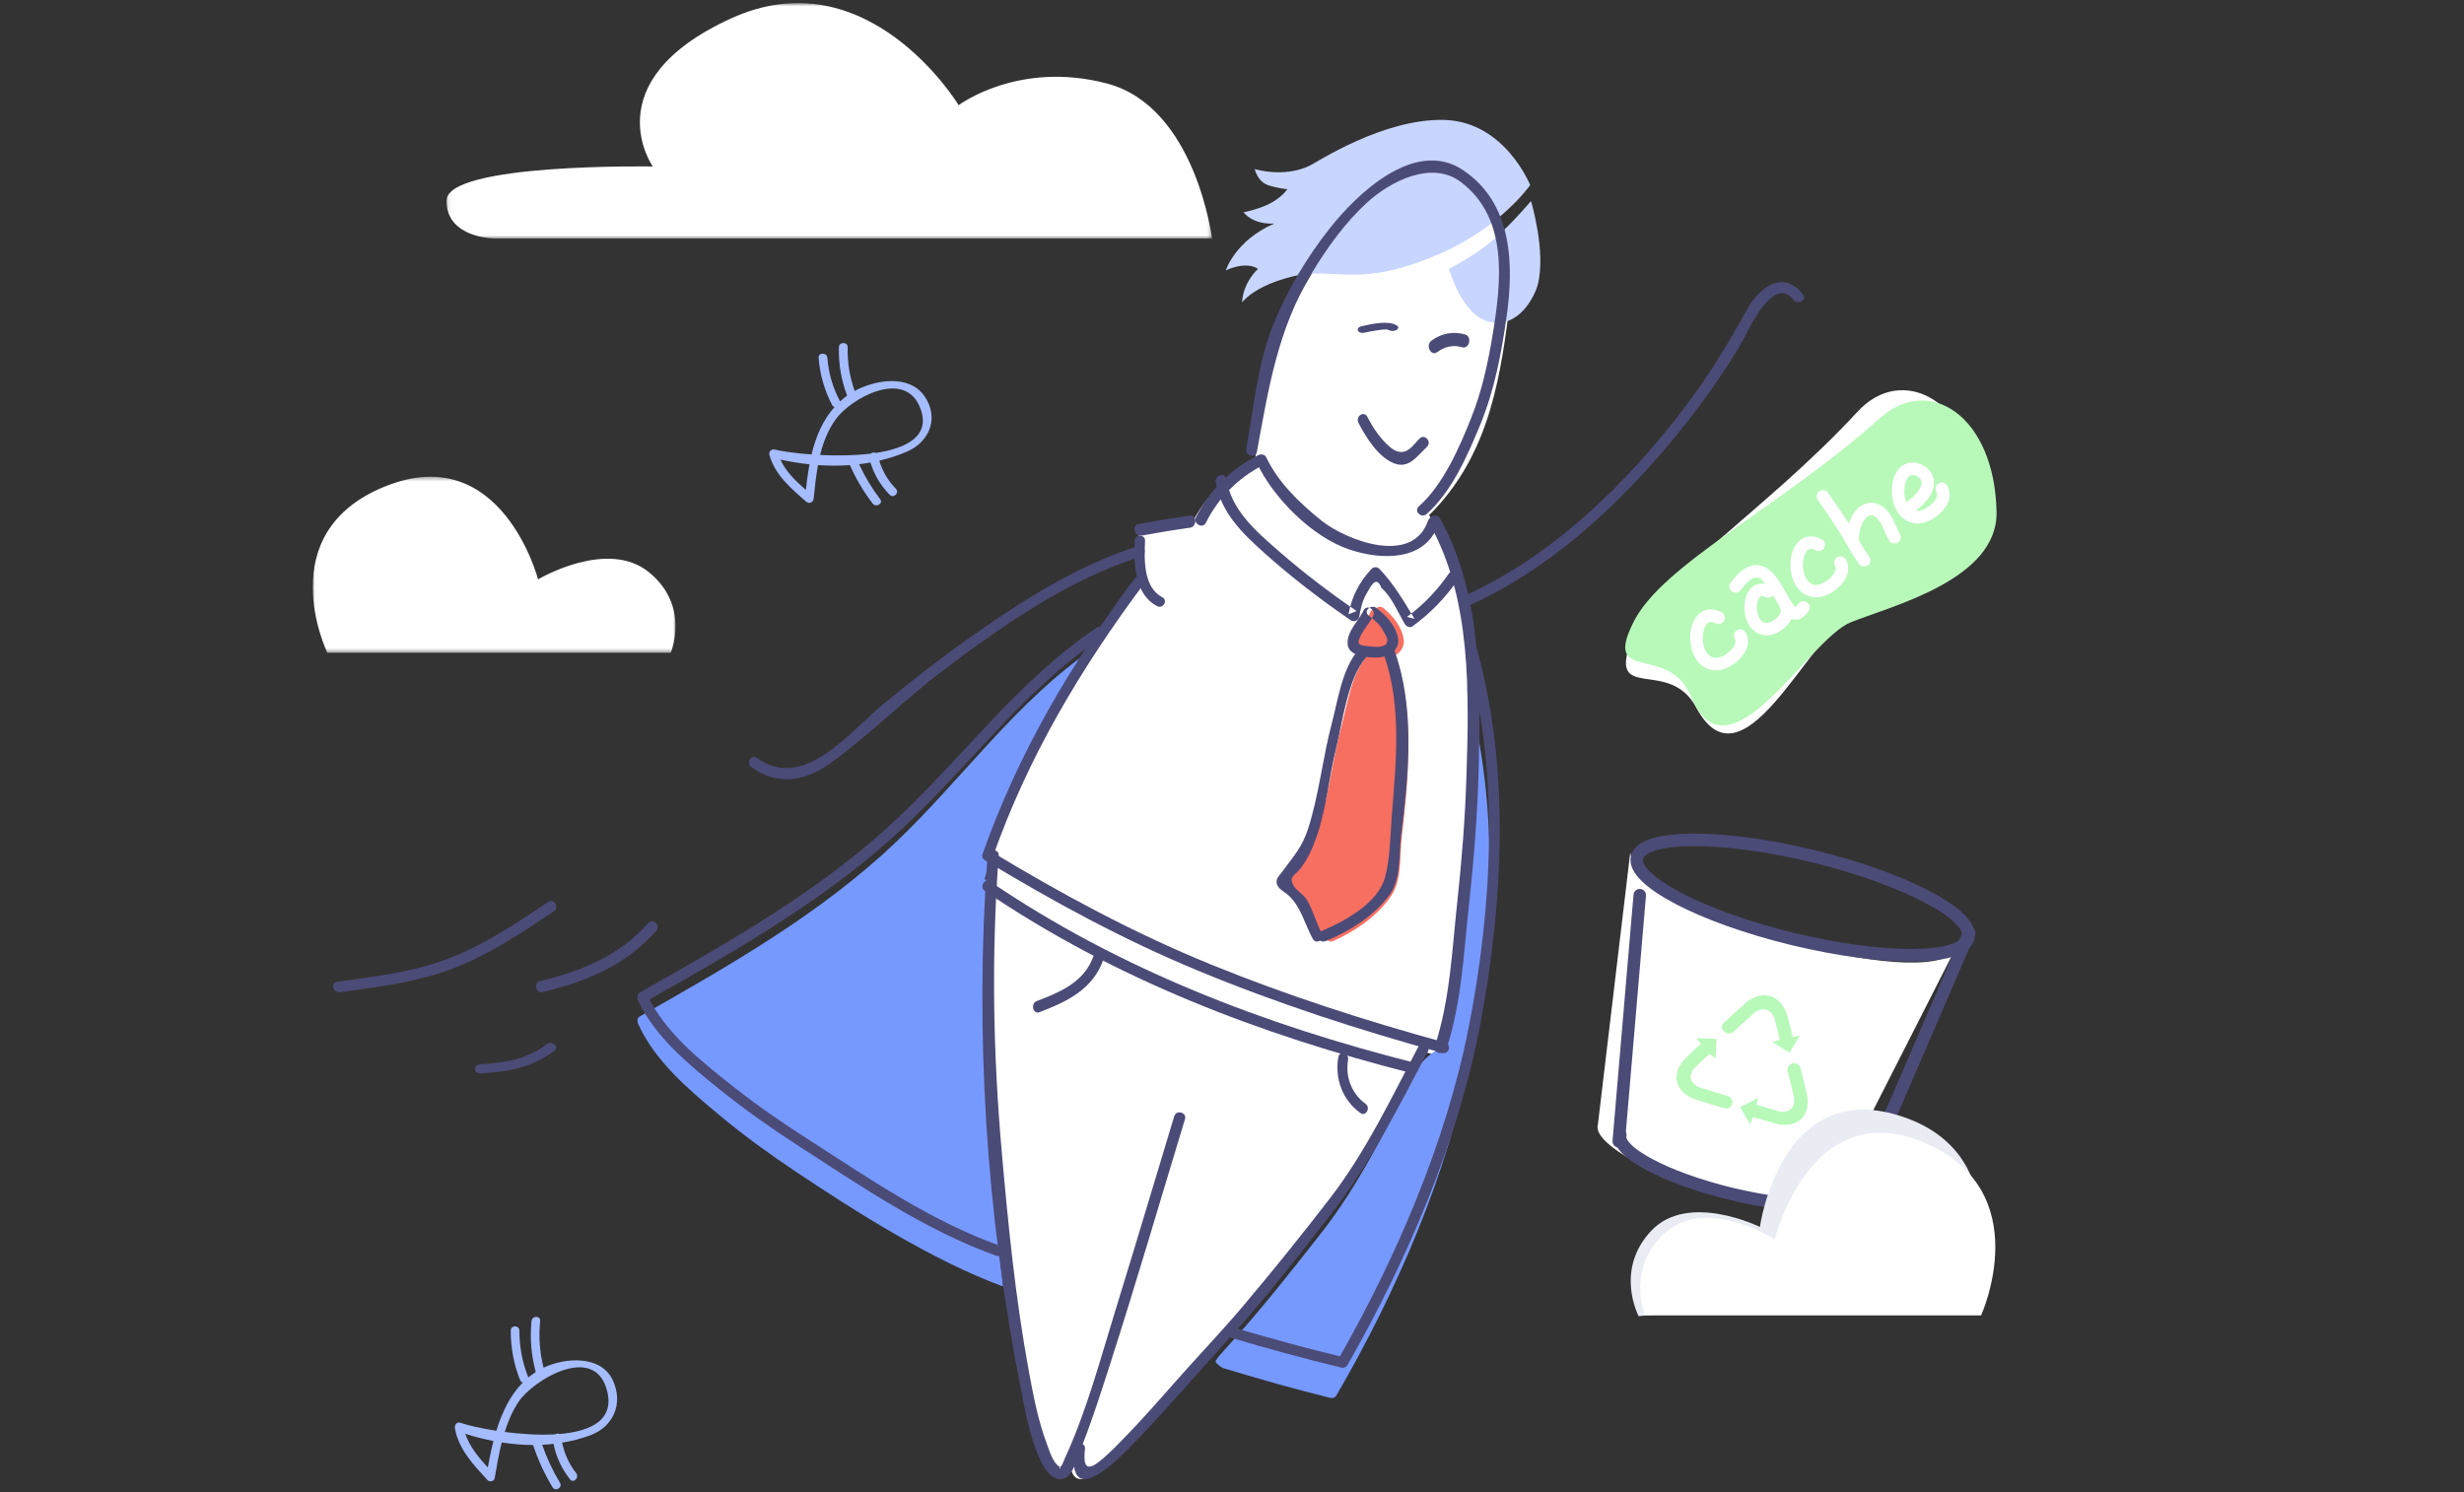 <svg width="591" height="358" viewBox="0 0 591 358" fill="none" xmlns="http://www.w3.org/2000/svg">
<rect x="0" y="0" width="591" height="358" fill="#333333" stroke="none"/>
<path fill-rule="evenodd" clip-rule="evenodd" d="M334.174 196.495C333.86 200.926 333.816 206.299 332.756 210.584C331.258 216.638 324.527 220.739 319.27 223.186C317.934 220.707 317.232 217.803 315.73 215.435C314.976 214.246 313.296 213.364 312.681 212.28C311.424 210.065 312.897 209.976 314.267 208.271C316.051 206.053 317.266 203.265 318.211 200.566C320.478 194.09 321.018 187.085 322.693 180.439C324.315 174 325.465 163.804 329.975 158.738C330.216 158.468 330.299 158.168 330.297 157.878C330.935 157.928 331.544 157.935 332.048 157.92C332.158 157.916 332.267 157.906 332.376 157.897C332.386 157.987 332.377 158.072 332.409 158.171C336.478 170.406 335.074 183.808 334.174 196.495ZM328.53 152.077C329.214 150.771 330.11 149.616 330.786 148.312C331.772 149.17 332.638 150.042 333.265 151.3C333.595 151.964 334.339 153.151 334.252 153.905C334.062 155.582 331.671 155.394 330.583 155.242C329.997 155.16 328.378 155.105 327.957 154.638C327.478 154.106 328.238 152.634 328.53 152.077ZM334.651 157.201C336.033 156.419 336.98 155.03 336.658 153.174C336.13 150.117 334.051 147.74 331.818 145.868C331.288 145.425 330.662 145.505 330.216 145.822C329.737 145.668 329.214 145.792 328.942 146.416C327.765 149.111 325.229 151.383 325.327 154.552C325.374 156.082 326.458 156.938 327.816 157.405C324.123 161.952 323.206 168.814 321.728 174.328C319.566 182.398 318.702 190.969 316.125 198.885C314.643 203.433 312.576 205.398 309.971 208.984C309.364 209.82 308.459 210.483 308.642 211.655C308.849 212.984 310.589 213.744 311.425 214.5C314.484 217.273 315.253 221.168 317.228 224.695C317.469 225.128 317.834 225.289 318.204 225.297C318.553 225.749 319.146 226.033 319.793 225.742C325.074 223.372 330.357 219.811 333.714 214.857C336.274 211.079 335.708 205.338 336.221 200.903C337.846 186.879 339.324 171.053 334.813 157.488C334.775 157.373 334.708 157.293 334.651 157.201Z" fill="white"/>
<path fill-rule="evenodd" clip-rule="evenodd" d="M264.75 231.507C262.601 236.851 256.475 238.898 251.076 240.612C249.562 241.093 250.212 243.31 251.742 242.824C258.105 240.805 264.671 238.328 267.166 232.116C267.724 230.729 265.303 230.13 264.75 231.507Z" fill="white"/>
<path fill-rule="evenodd" clip-rule="evenodd" d="M327.535 264.785C324.275 262.469 322.62 258.345 323.342 254.24C323.626 252.621 321.294 251.928 321.008 253.556C320.078 258.847 322.101 264.015 326.313 267.008C327.611 267.93 328.825 265.702 327.535 264.785Z" fill="white"/>
<path fill-rule="evenodd" clip-rule="evenodd" d="M350.208 145.627C348.936 138.66 346.952 131.937 343.843 125.822C343.732 125.602 342.936 123.691 342.772 123.585C348.304 118.16 352.448 111.553 355.251 104.516C358.584 96.151 360.185 87.329 361.398 78.442C363.098 65.982 362.802 51.125 351.193 43.184C339.994 35.524 326.538 49.168 320.425 57.167C315.059 64.19 310.574 71.97 307.335 80.21C303.631 89.64 302.75 100.376 300.99 110.3C300.849 111.094 301.379 111.662 301.984 111.844C301.745 111.846 301.504 111.906 301.29 112.041C300.965 111.488 300.279 111.13 299.55 111.516C293.55 114.702 288.784 119.62 285.796 125.716C281.867 126.22 277.949 126.788 274.043 127.438C273.241 127.571 273.007 128.24 273.164 128.852C272.97 129.054 272.825 129.317 272.81 129.671C272.759 130.965 272.727 132.363 272.768 133.784L272.953 136.431C273.066 137.398 273.24 138.349 273.482 139.27C273.301 139.356 273.134 139.484 272.991 139.669C257.555 159.748 244.79 180.513 236.114 204.32C236.082 204.412 236.091 204.489 236.078 204.574C235.519 205.103 235.372 206.121 236.224 206.648C236.542 206.844 236.859 207.033 237.176 207.227C234.282 248.507 236.909 291.277 244.849 331.963C245.413 334.85 248.498 355.709 254.923 353.408C255.644 353.148 256.246 352.402 256.755 351.474C257.638 360.072 267.682 349.921 271.826 345.609C279.398 337.728 286.556 329.421 293.951 321.377C302.627 311.938 310.586 301.744 318.503 291.671C327.997 279.594 334.887 265.973 342.057 252.444C342.59 252.596 343.123 252.754 343.656 252.903C344.129 253.037 344.509 252.895 344.784 252.642C344.979 252.495 345.149 252.301 345.235 252.007C348.504 240.9 348.924 229.287 350.053 217.83C351.125 206.95 351.896 196.062 352.143 185.129C352.406 173.455 352.571 160.538 350.657 148.251C350.663 148.249 350.68 148.246 350.674 148.247C350.657 148.251 350.208 145.627 350.208 145.627Z" fill="white"/>
<mask id="mask0_2223_283252" style="mask-type:alpha" maskUnits="userSpaceOnUse" x="107" y="0" width="184" height="58">
<path fill-rule="evenodd" clip-rule="evenodd" d="M107.084 0.74H290.715V57.242H107.084V0.74Z" fill="white"/>
</mask>
<g mask="url(#mask0_2223_283252)">
<path fill-rule="evenodd" clip-rule="evenodd" d="M290.715 57.242H118.805C118.805 57.242 107.084 57.242 107.084 48.157C107.084 39.073 156.573 39.939 156.573 39.939C156.573 39.939 142.247 19.606 175.24 4.465C208.233 -10.676 229.938 25.23 229.938 25.23C229.938 25.23 244.264 14.415 265.537 20.039C286.808 25.663 290.715 57.242 290.715 57.242Z" fill="white"/>
</g>
<mask id="mask1_2223_283252" style="mask-type:alpha" maskUnits="userSpaceOnUse" x="75" y="114" width="88" height="43">
<path fill-rule="evenodd" clip-rule="evenodd" d="M75.018 114.37H162.02V156.584H75.018V114.37Z" fill="white"/>
</mask>
<g mask="url(#mask1_2223_283252)">
<path fill-rule="evenodd" clip-rule="evenodd" d="M160.874 156.584H78.504C78.504 156.584 64.558 127.814 92.451 116.649C120.343 105.484 129.059 138.978 129.059 138.978C129.059 138.978 145.621 129.102 155.644 137.261C165.668 145.419 160.874 156.584 160.874 156.584Z" fill="white"/>
</g>
<path fill-rule="evenodd" clip-rule="evenodd" d="M367.214 48.227C367.214 48.227 363.157 53.083 358.621 57.153C354.202 61.117 347.556 64.464 347.556 64.464C347.556 64.464 350.545 75.863 357.499 77.26C364.455 78.658 368.158 70.897 368.824 68.335C370.894 60.379 367.214 48.227 367.214 48.227Z" fill="#C8D5FF"/>
<path fill-rule="evenodd" clip-rule="evenodd" d="M367.015 44.401C367.015 44.401 360.037 54.49 345.315 60.889C325.607 69.455 320.192 63.888 310.329 66.243C300.62 68.562 297.927 72.561 297.927 72.561C297.927 72.561 297.817 68.385 301.725 64.496C301.725 64.496 299.368 62.495 294.015 64.851C294.015 64.851 296.267 57.677 305.678 53.609C305.678 53.609 300.953 54.144 298.26 50.931C298.26 50.931 302.577 50.076 305.235 48.47C307.892 46.864 308.778 45.364 308.778 45.364C308.778 45.364 307.132 45.322 304.342 44.481C301.581 43.651 300.953 40.546 300.953 40.546C300.953 40.546 307.879 42.738 314.092 39.765C315.917 38.891 331.696 28.447 346.311 28.768C360.926 29.089 367.015 44.401 367.015 44.401Z" fill="#C8D5FF"/>
<path fill-rule="evenodd" clip-rule="evenodd" d="M239.846 301.079C237.188 271.238 235.326 242.126 237.456 212.186C237.519 211.28 236.795 210.885 236.095 210.961C236.148 210.878 236.221 210.814 236.249 210.708C242.824 183.799 264.997 151.534 262.142 155.651C244.001 167.957 230.667 187.014 214.903 202.009C196.823 219.205 175.018 231.582 153.51 243.797C152.886 244.152 152.791 244.768 152.983 245.294C153.005 245.389 153.005 245.481 153.048 245.577C157.036 254.516 165.286 261.465 172.615 267.562C178.416 272.386 184.488 276.793 190.749 280.982C205.437 290.811 223.858 302.456 240.515 308.586C240.667 308.642 240.515 308.586 239.846 301.079Z" fill="#7699FF"/>
<path fill-rule="evenodd" clip-rule="evenodd" d="M338.758 258.979C332.052 271.46 325.791 284.44 316.996 295.66C309.99 304.598 302.947 313.551 295.339 321.996C290.795 327.039 291.263 326.472 292.188 327.363C292.741 327.894 293.36 328.182 293.36 328.182C301.875 330.76 310.424 333.203 319.068 335.335C319.127 335.349 319.178 335.335 319.236 335.342C319.253 335.345 319.271 335.342 319.289 335.344C319.418 335.356 319.548 335.371 319.662 335.348C320 335.304 320.325 335.124 320.546 334.74C334.921 309.971 347.315 281.601 352.663 253.458C358.1 224.866 359.77 193.556 351.912 165.289C351.746 164.686 352.4 165.317 351.912 165.289C352.489 177.211 352.278 175.908 351.711 195.513C351.421 205.501 351.248 216.5 350.265 226.444C349.691 232.255 346.333 251.027 346.333 251.027C346.333 251.027 340.437 253.347 338.758 258.979Z" fill="#7699FF"/>
<path fill-rule="evenodd" clip-rule="evenodd" d="M334.803 157.489C334.766 157.373 334.699 157.293 334.641 157.202C336.023 156.42 336.97 155.031 336.649 153.174C336.12 150.117 334.042 147.741 331.809 145.869C331.28 145.425 330.652 145.506 330.206 145.823C329.728 145.669 329.204 145.793 328.932 146.417C327.756 149.11 325.221 151.384 325.318 154.553C325.365 156.083 326.448 156.939 327.808 157.406C324.114 161.954 323.198 168.815 321.719 174.328C319.557 182.399 318.692 190.969 316.115 198.886C314.633 203.434 312.566 205.399 309.961 208.985C309.354 209.82 308.45 210.483 308.632 211.655C308.84 212.983 310.581 213.744 311.415 214.5C314.475 217.274 315.244 221.168 317.218 224.695C317.46 225.127 317.824 225.289 318.194 225.297C318.543 225.748 319.137 226.033 319.782 225.743C325.065 223.372 330.347 219.811 333.704 214.857C336.266 211.079 335.698 205.338 336.211 200.903C337.836 186.879 339.314 171.055 334.803 157.489Z" fill="#F76F60"/>
<path fill-rule="evenodd" clip-rule="evenodd" d="M301.468 108.4C304.271 93.16 306.418 79.159 314.612 65.555C318.249 59.519 322.604 53.427 327.875 48.61C333.435 43.528 343.349 38.378 350.362 43.639C361.862 52.267 360.059 67.666 358.092 79.839C356.967 86.803 355.494 93.668 352.868 100.264C350.062 107.324 346.144 116.317 340.299 121.5C339.037 122.617 340.917 124.425 342.175 123.311C348.249 117.926 352.014 109.215 355.014 101.948C358.46 93.6 360.115 84.797 361.369 75.928C363.127 63.495 362.82 48.67 350.817 40.746C339.239 33.103 325.326 46.718 319.007 54.698C313.454 61.707 308.819 69.471 305.471 77.692C301.639 87.103 300.73 97.817 298.91 107.718C298.614 109.331 301.169 110.022 301.468 108.4Z" fill="#4B4B78"/>
<path fill-rule="evenodd" clip-rule="evenodd" d="M278.796 143.278C274.183 140.87 274.463 134.212 274.644 129.717C274.708 128.129 272.242 128.131 272.178 129.717C271.958 135.161 272.02 142.522 277.551 145.408C278.957 146.143 280.206 144.013 278.796 143.278Z" fill="#4B4B78"/>
<path fill-rule="evenodd" clip-rule="evenodd" d="M273.735 128.504C277.641 127.775 281.558 127.128 285.488 126.57C287.113 126.34 287.135 123.44 285.488 123.673C281.331 124.263 277.183 124.939 273.048 125.711C271.414 126.015 272.108 128.808 273.735 128.504Z" fill="#4B4B78"/>
<path fill-rule="evenodd" clip-rule="evenodd" d="M289.225 125.415C292.226 119.401 296.945 114.642 303.057 111.513C304.617 110.713 303.233 108.428 301.672 109.227C295.188 112.549 290.043 117.694 286.857 124.08C286.096 125.607 288.459 126.951 289.225 125.415Z" fill="#4B4B78"/>
<path fill-rule="evenodd" clip-rule="evenodd" d="M301.462 111.073C305.466 119.53 314.765 128.856 323.734 131.846C331.421 134.407 341.933 134.672 345.042 125.662C345.598 124.051 343.054 123.359 342.502 124.959C338.777 135.753 322.877 129.632 316.935 124.865C311.772 120.723 306.597 115.784 303.737 109.74C303.01 108.204 300.738 109.543 301.462 111.073Z" fill="#4B4B78"/>
<path fill-rule="evenodd" clip-rule="evenodd" d="M291.599 115.571C292.776 122.829 297.82 127.768 303.111 132.515C309.71 138.436 316.74 143.829 324.056 148.838C324.717 149.291 325.84 148.855 325.988 148.056C326.313 146.294 326.687 144.34 327.569 142.76C327.895 142.193 328.221 141.624 328.547 141.057C329.689 139.084 330.627 139.091 331.361 141.078C333.727 143.001 335.447 147.193 337.002 149.766C337.34 150.328 338.217 150.658 338.801 150.236C343.051 147.164 346.802 143.281 349.75 138.953C350.704 137.554 348.426 136.242 347.479 137.63C344.822 141.53 341.31 145.2 337.473 147.974C338.072 148.131 338.672 148.288 339.272 148.444C336.732 144.238 334.267 140.007 330.842 136.446C330.365 135.95 329.457 135.934 328.983 136.446C326.005 139.652 324.242 143.063 323.452 147.359C324.095 147.099 324.738 146.838 325.384 146.576C318.909 142.143 312.669 137.401 306.757 132.241C301.258 127.44 295.361 122.437 294.136 114.874C293.866 113.215 291.331 113.919 291.599 115.571Z" fill="#4B4B78"/>
<path fill-rule="evenodd" clip-rule="evenodd" d="M238.148 205.501C246.634 181.427 259.216 160.422 274.303 140.133C275.297 138.796 273.097 137.49 272.116 138.809C256.874 159.305 244.271 180.501 235.704 204.804C235.146 206.391 237.594 207.076 238.148 205.501Z" fill="#4B4B78"/>
<path fill-rule="evenodd" clip-rule="evenodd" d="M327.082 146.404C325.827 149.053 323.119 151.289 323.224 154.407C323.326 157.455 327.958 157.787 330.398 157.719C333.091 157.645 335.856 155.907 335.32 153.049C334.756 150.044 332.537 147.707 330.153 145.864C328.835 144.847 326.943 146.625 328.272 147.651C329.654 148.72 330.869 149.671 331.7 151.208C332.052 151.86 332.846 153.029 332.755 153.77C332.549 155.42 329.999 155.234 328.835 155.085C328.211 155.004 326.483 154.95 326.035 154.491C325.524 153.968 326.334 152.52 326.645 151.972C327.487 150.491 328.647 149.223 329.379 147.679C330.076 146.208 327.784 144.921 327.082 146.404Z" fill="#4B4B78"/>
<path fill-rule="evenodd" clip-rule="evenodd" d="M325.971 155.709C321.898 160.358 320.97 167.706 319.426 173.562C317.243 181.839 316.372 190.629 313.769 198.748C312.274 203.414 310.187 205.429 307.557 209.107C306.945 209.963 306.032 210.643 306.217 211.847C306.427 213.209 308.183 213.988 309.025 214.764C312.113 217.608 312.89 221.603 314.883 225.222C315.691 226.69 317.866 225.364 317.055 223.891C315.63 221.304 314.93 218.221 313.371 215.722C312.61 214.503 310.916 213.599 310.294 212.487C309.024 210.215 310.512 210.123 311.895 208.375C313.695 206.101 314.923 203.242 315.876 200.474C318.164 193.832 318.709 186.645 320.398 179.829C322.037 173.226 323.198 162.768 327.749 157.572C328.842 156.324 327.069 154.455 325.971 155.709Z" fill="#4B4B78"/>
<path fill-rule="evenodd" clip-rule="evenodd" d="M318.013 225.739C323.814 223.323 329.618 219.694 333.306 214.647C336.12 210.797 335.495 204.949 336.06 200.428C337.844 186.14 339.469 170.016 334.513 156.194C333.945 154.61 331.301 155.289 331.874 156.891C336.344 169.358 334.801 183.011 333.811 195.938C333.466 200.453 333.418 205.928 332.253 210.293C330.531 216.752 322.501 221.033 316.63 223.478C315.019 224.148 316.411 226.405 318.013 225.739Z" fill="#4B4B78"/>
<path fill-rule="evenodd" clip-rule="evenodd" d="M236.241 206.373C252.829 216.39 269.3 225.368 287.276 232.818C306.346 240.722 326.003 247.102 345.935 252.573C347.561 253.019 348.254 250.546 346.63 250.1C327.53 244.857 308.66 238.798 290.341 231.321C271.724 223.723 254.696 214.504 237.564 204.159C236.124 203.289 234.807 205.506 236.241 206.373Z" fill="#4B4B78"/>
<path fill-rule="evenodd" clip-rule="evenodd" d="M342.856 125.623C353.034 143.61 352.352 166.697 351.726 186.335C351.408 196.34 350.627 206.304 349.544 216.266C348.279 227.909 347.824 239.745 344.131 251.027C343.606 252.631 346.387 253.316 346.912 251.716C350.584 240.502 351.055 228.778 352.324 217.209C353.53 206.224 354.395 195.231 354.672 184.194C355.158 164.823 355.384 142.056 345.348 124.315C344.506 122.827 342.017 124.138 342.856 125.623Z" fill="#4B4B78"/>
<path fill-rule="evenodd" clip-rule="evenodd" d="M236.867 205.214C233.762 247.431 236.487 291.209 244.81 332.839C245.397 335.775 248.611 356.987 255.303 354.647C257.426 353.904 258.569 349.249 259.258 347.516C261.908 340.847 264.086 333.988 266.28 327.166C272.547 307.68 278.276 288.032 284.227 268.453C284.718 266.838 282.137 266.149 281.649 267.759C277.032 282.945 272.539 298.166 267.84 313.33C264.044 325.582 260.696 338.415 255.286 350.115C255.112 350.493 254.793 351.534 254.41 351.805C253.412 352.511 255.034 352.379 253.991 351.74C252.521 350.836 251.667 347.89 251.126 346.458C248.959 340.72 247.807 334.572 246.708 328.572C243.541 311.287 241.803 293.735 240.269 276.249C238.177 252.398 237.782 229.127 239.541 205.214C239.664 203.538 236.99 203.546 236.867 205.214Z" fill="#4B4B78"/>
<path fill-rule="evenodd" clip-rule="evenodd" d="M340.323 250.835C333.79 263.239 327.69 276.138 319.122 287.288C312.296 296.169 305.248 304.904 298.022 313.459C292.736 319.717 287.052 325.613 281.643 331.764C277.772 336.169 273.885 340.569 269.804 344.777C268.076 346.559 266.329 348.363 264.439 349.974C261.051 352.867 259.669 352.597 260.238 347.535C260.425 345.894 257.87 345.907 257.685 347.535C255.988 362.604 267.97 350.415 272.584 345.579C280.119 337.687 287.241 329.367 294.597 321.31C303.228 311.856 311.147 301.645 319.025 291.555C328.5 279.419 335.368 265.727 342.528 252.133C343.296 250.672 341.094 249.371 340.323 250.835Z" fill="#4B4B78"/>
<path fill-rule="evenodd" clip-rule="evenodd" d="M249.307 242.811C255.668 240.387 262.233 237.415 264.731 229.96C265.288 228.296 262.866 227.577 262.313 229.229C260.166 235.643 254.04 238.099 248.64 240.156C247.126 240.733 247.777 243.393 249.307 242.811Z" fill="#4B4B78"/>
<path fill-rule="evenodd" clip-rule="evenodd" d="M321.008 253.556C320.078 258.847 322.101 264.015 326.313 267.008C327.611 267.93 328.825 265.702 327.535 264.786C324.276 262.469 322.62 258.345 323.342 254.241C323.626 252.622 321.295 251.927 321.008 253.556Z" fill="#4B4B78"/>
<path fill-rule="evenodd" clip-rule="evenodd" d="M262.926 150.65C244.572 162.987 231.363 181.086 215.433 196.147C197.204 213.382 175.218 225.786 153.53 238.029C152.073 238.852 153.382 241.106 154.843 240.282C175.413 228.67 196.201 216.912 213.913 201.078C231.225 185.603 244.81 165.961 264.238 152.903C265.62 151.974 264.32 149.712 262.926 150.65Z" fill="#4B4B78"/>
<path fill-rule="evenodd" clip-rule="evenodd" d="M294.936 320.821C303.759 323.419 312.616 325.877 321.572 328.017C323.22 328.411 323.924 325.977 322.275 325.584C313.318 323.444 304.461 320.985 295.638 318.389C294.012 317.909 293.315 320.344 294.936 320.821Z" fill="#4B4B78"/>
<path fill-rule="evenodd" clip-rule="evenodd" d="M153.023 239.981C157.074 248.759 165.455 255.585 172.901 261.57C178.792 266.307 184.961 270.635 191.321 274.749C206.24 284.4 221.987 295.19 238.907 301.21C240.493 301.775 241.176 299.306 239.603 298.746C223.34 292.958 208.156 282.52 193.787 273.279C187.705 269.368 181.773 265.314 176.105 260.841C168.383 254.747 159.452 247.723 155.284 238.691C154.593 237.193 152.336 238.492 153.023 239.981Z" fill="#4B4B78"/>
<path fill-rule="evenodd" clip-rule="evenodd" d="M351.875 156.913C359.715 185.592 357.945 217.784 352.211 246.745C346.764 274.248 334.807 301.86 320.968 326.104C320.133 327.567 322.382 328.886 323.217 327.423C337.502 302.399 349.817 273.735 355.133 245.301C360.533 216.412 362.194 184.779 354.387 156.217C353.944 154.598 351.429 155.285 351.875 156.913Z" fill="#4B4B78"/>
<path fill-rule="evenodd" clip-rule="evenodd" d="M352.005 145.43C369.271 137.71 383.843 125.122 396.243 111.271C401.809 105.053 406.994 98.492 411.709 91.636C413.782 88.622 415.767 85.548 417.621 82.401C418.922 80.195 425.189 65.519 430.187 71.957C431.2 73.261 433.491 71.98 432.466 70.659C427.755 64.592 422.018 68.901 419.143 74.068C414.634 82.174 409.973 89.959 404.329 97.393C390.211 115.989 372.482 133.458 350.675 143.209C349.133 143.899 350.472 146.116 352.005 145.43Z" fill="#4B4B78"/>
<path fill-rule="evenodd" clip-rule="evenodd" d="M272.955 131.027C258.765 135.504 245.82 143.675 233.742 152.153C226.225 157.427 218.956 163.046 211.874 168.884C203.882 175.473 192.765 190.04 181.511 181.783C180.168 180.797 178.874 183.034 180.203 184.01C186.484 188.618 193.313 187.384 199.355 182.977C208.685 176.168 216.984 167.781 226.24 160.796C240.606 149.957 256.289 138.99 273.643 133.513C275.229 133.014 274.551 130.523 272.955 131.027Z" fill="#4B4B78"/>
<path fill-rule="evenodd" clip-rule="evenodd" d="M81.547 238.013C90.682 236.783 99.988 235.636 108.638 232.326C117.34 228.995 125.14 223.744 132.826 218.605C134.225 217.668 132.905 215.409 131.492 216.353C123.621 221.616 115.607 227.077 106.61 230.303C98.349 233.265 89.507 234.332 80.846 235.499C79.169 235.724 79.882 238.237 81.547 238.013Z" fill="#4B4B78"/>
<path fill-rule="evenodd" clip-rule="evenodd" d="M130.187 237.985C140.667 235.42 149.92 231.653 157.396 223.337C158.544 222.06 156.701 220.134 155.548 221.415C148.381 229.389 139.514 232.911 129.492 235.364C127.857 235.764 128.549 238.386 130.187 237.985Z" fill="#4B4B78"/>
<path fill-rule="evenodd" clip-rule="evenodd" d="M115.209 257.491C122.139 257.134 127.733 256.024 132.996 252.045C134.251 251.094 132.391 249.541 131.139 250.489C126.425 254.053 121.392 254.972 115.209 255.29C113.531 255.376 113.52 257.578 115.209 257.491Z" fill="#4B4B78"/>
<path fill-rule="evenodd" clip-rule="evenodd" d="M236.208 213.722C267.226 234.824 302.339 248.261 338.636 257.448C340.261 257.859 340.954 255.364 339.329 254.952C303.249 245.82 268.356 232.464 237.522 211.487C236.135 210.543 234.83 212.785 236.208 213.722Z" fill="#4B4B78"/>
<path fill-rule="evenodd" clip-rule="evenodd" d="M325.833 101.433C327.713 105.111 330.699 109.725 334.411 111.159C337.924 112.515 339.865 109.461 342.274 107.165C343.501 105.998 341.737 104.013 340.518 105.171C339.75 105.905 339.087 106.859 338.282 107.53C336.529 108.998 334.886 108.535 333.29 107.149C331.077 105.225 329.369 102.73 327.978 100.01C327.176 98.44 325.03 99.858 325.833 101.433Z" fill="#4B4B78"/>
<path fill-rule="evenodd" clip-rule="evenodd" d="M334.992 78.039C332.897 76.802 328.892 77.736 326.564 78.262C324.962 78.626 325.657 80.172 327.279 79.804C328.28 79.577 329.293 79.384 330.338 79.241C330.974 79.155 332.529 78.84 333.088 79.17C334.318 79.896 336.222 78.767 334.992 78.039Z" fill="#4B4B78"/>
<path fill-rule="evenodd" clip-rule="evenodd" d="M351.428 80.245C348.639 79.422 345.738 79.921 343.325 81.728C341.831 82.845 343.227 85.585 344.73 84.462C346.542 83.106 348.577 82.674 350.688 83.297C352.425 83.808 353.167 80.758 351.428 80.245Z" fill="#4B4B78"/>
<path fill-rule="evenodd" clip-rule="evenodd" d="M210.05 108.657C209.674 108.461 209.175 108.548 208.833 108.824C204.91 109.307 200.597 109.338 196.708 109.143C197.456 106.105 198.587 103.183 200.451 100.58C203.998 95.627 217.038 88.252 220.733 97.907C223.265 104.525 217.594 107.515 210.05 108.657ZM193.288 117.533C190.862 115.401 188.493 113.145 187.19 110.249C189.472 110.751 191.808 111.132 194.164 111.38C193.781 113.43 193.512 115.5 193.288 117.533ZM204.996 93.776C203.791 90.376 203.224 86.895 203.318 83.274C203.351 81.967 201.248 81.967 201.214 83.274C201.11 87.28 201.763 91.147 203.184 94.901C202.563 95.35 201.998 95.832 201.457 96.329C201.438 96.26 201.435 96.194 201.399 96.124C199.712 92.878 198.728 89.447 198.45 85.825C198.35 84.529 196.247 84.519 196.347 85.825C196.651 89.808 197.727 93.579 199.581 97.148C199.727 97.427 199.941 97.573 200.173 97.631C197.29 100.846 195.662 104.826 194.659 109.019C190.74 108.735 187.468 108.253 185.826 107.84C185.774 107.826 185.731 107.838 185.682 107.832C185.678 107.832 185.674 107.832 185.672 107.831C185.374 107.797 185.123 107.872 184.931 108.028C184.645 108.216 184.475 108.538 184.524 108.936V108.955C184.532 109 184.519 109.04 184.533 109.089C185.842 113.881 189.679 117.115 193.363 120.348C194.078 120.974 195.07 120.502 195.159 119.63C195.429 116.975 195.704 114.243 196.198 111.561C198.748 111.741 201.311 111.758 203.854 111.573C203.855 111.575 203.854 111.576 203.855 111.578C205.304 114.855 207.117 117.92 209.304 120.789C210.097 121.832 211.924 120.819 211.12 119.764C209.116 117.134 207.441 114.331 206.058 111.359C206.975 111.25 207.886 111.109 208.791 110.945C209.66 113.855 211.223 116.472 213.398 118.693C214.33 119.645 215.817 118.207 214.887 117.256C212.979 115.309 211.673 113.035 210.891 110.509C213.187 109.971 215.438 109.253 217.603 108.306C223.091 105.905 225.32 100.022 221.642 94.899C218.017 89.852 210.084 91.032 204.996 93.776Z" fill="#A5BCFF"/>
<path fill-rule="evenodd" clip-rule="evenodd" d="M134.164 344.001C133.865 343.828 133.461 343.873 133.132 344.072C129.205 344.3 124.914 344.012 121.057 343.508C121.86 340.948 122.903 338.484 124.397 336.25C127.793 331.174 142.144 322.371 145.441 333.035C147.759 340.532 141.844 343.357 134.164 344.001ZM116.999 352.03C114.793 349.607 112.66 347.054 111.598 343.946C113.796 344.65 116.06 345.232 118.358 345.676C117.814 347.795 117.379 349.937 116.999 352.03ZM130.376 328.087C129.448 324.415 129.177 320.709 129.557 316.911C129.693 315.55 127.619 315.559 127.485 316.911C127.071 321.065 127.422 325.127 128.503 329.136C127.875 329.539 127.278 329.971 126.718 330.436C125.291 326.822 124.57 323.105 124.577 319.199C124.579 317.829 122.508 317.826 122.506 319.199C122.497 323.297 123.225 327.23 124.731 331.028C124.863 331.366 125.107 331.564 125.382 331.66C122.31 334.774 120.385 338.871 119.051 343.222C115.413 342.66 112.367 341.951 110.681 341.392C110.549 341.316 110.403 341.279 110.249 341.275C109.665 341.144 109.258 341.542 109.15 342.047C109.095 342.214 109.065 342.395 109.103 342.602C110.009 347.706 113.574 351.391 116.925 355.044C117.426 355.591 118.519 355.368 118.655 354.573C119.141 351.747 119.635 348.848 120.345 346.021C122.833 346.409 125.35 346.63 127.86 346.636C129.044 350.188 130.59 353.571 132.524 356.759C133.226 357.92 135.02 356.853 134.311 355.684C132.565 352.803 131.151 349.777 130.044 346.585C130.955 346.543 131.861 346.465 132.764 346.363C133.39 349.508 134.744 352.353 136.724 354.874C137.561 355.941 139.02 354.425 138.189 353.368C136.492 351.207 135.39 348.748 134.82 346.079C137.159 345.693 139.462 345.105 141.691 344.262C147.002 342.254 149.563 336.857 147.043 331.223C144.246 324.973 135.49 325.64 130.376 328.087Z" fill="#A5BCFF"/>
<path d="M475.461 118.442C472.732 95.662 456.213 87.175 445.513 98.778C423.338 122.822 396.978 138.718 391.382 153.336C385.376 169.024 400.289 157.421 406.85 169.721C417.893 190.42 433.487 153.264 443.324 148.229C453.16 143.195 477.387 134.524 475.461 118.442Z" fill="white"/>
<path d="M478.88 122.74C478.394 99.801 462.784 89.74 451 100.24C426.58 121.999 398.791 135.24 391.791 149.24C384.279 164.265 400.256 154.177 405.582 167.06C414.547 188.74 433.701 153.288 443.983 149.24C454.265 145.192 479.224 138.932 478.88 122.74Z" fill="#B8F9B9"/>
<path d="M412.195 148.19C405.634 144.795 404.836 159.535 411.77 159.308C414.59 159.215 419.115 155.408 417.392 152.467" stroke="white" stroke-width="3" stroke-linecap="round"/>
<path d="M436.227 130.68C429.666 127.285 428.868 142.026 435.802 141.798C438.622 141.705 443.147 137.899 441.424 134.957" stroke="white" stroke-width="3" stroke-linecap="round"/>
<path d="M465.747 117.235C467.471 120.177 462.946 123.984 460.126 124.076C453.191 124.304 453.989 109.564 460.551 112.959C462.403 113.936 464.477 117.078 457.948 121.835" stroke="white" stroke-width="3" stroke-linecap="round"/>
<path d="M424.118 141.904C418.805 139.099 418.28 151.043 423.864 150.914C426.135 150.861 429.75 147.811 428.338 145.412" stroke="white" stroke-width="3" stroke-linecap="round"/>
<path d="M416.304 140.663C425.668 127.962 427.701 153.279 432.554 145.727" stroke="white" stroke-width="3" stroke-linecap="round"/>
<path d="M437.215 119.053C439.262 122.032 441.4 124.995 443.223 128.118C444.473 130.26 445.672 132.405 447.134 134.412" stroke="white" stroke-width="3" stroke-linecap="round"/>
<path d="M444.377 129.272C444.344 122.966 449.656 118.577 453.029 125.948C453.484 126.942 453.82 127.957 454.4 128.885" stroke="white" stroke-width="3" stroke-linecap="round"/>
<path d="M468.671 228.241C465.388 232.683 447.663 231.491 427.257 225.265C406.859 219.042 391.3 210.027 391.022 204.496L383.255 269.795C382.051 273.741 393.533 280.74 408.901 285.429C424.269 290.118 437.703 290.72 438.907 286.774L468.671 228.241Z" fill="white"/>
<ellipse cx="432.383" cy="215.309" rx="40.886" ry="10.222" transform="rotate(13.631 432.383 215.309)" stroke="#4B4B78" stroke-width="3" stroke-linecap="round"/>
<path d="M405.71 263.369C403.691 262.364 402.443 260.905 402.165 259.225C402.046 258.505 402.074 258.048 402.288 257.202C402.511 256.318 402.788 255.74 403.395 254.893C403.907 254.177 404.424 253.652 406.367 251.869C407.26 251.05 407.984 250.374 407.977 250.366L406.82 249.091C407.029 249.087 411.716 249.194 411.717 249.203C411.74 249.357 411.526 253.95 411.496 253.965L410.092 252.765C409.834 252.955 406.633 255.935 406.398 256.203C406.002 256.656 405.732 257.164 405.611 257.681C405.353 258.792 405.743 259.684 406.817 260.439L407.243 260.739L411.568 262.058L414.44 262.935C415.243 263.18 415.697 264.028 415.455 264.832C415.213 265.639 414.361 266.096 413.555 265.852L410.657 264.978C406.762 263.802 406.235 263.631 405.71 263.369ZM413.448 247.302C412.817 246.655 412.834 245.973 413.49 245.351C415.129 243.797 418.334 240.849 418.858 240.44C419.638 239.832 420.721 239.248 421.538 238.994C422.038 238.838 422.96 238.728 423.523 238.755C424.941 238.826 426.372 239.623 427.333 240.879C427.805 241.496 428.419 242.705 428.674 243.523C428.797 243.916 429.145 245.249 429.448 246.484C429.75 247.719 430.002 248.742 430.007 248.757L431.695 248.437C431.711 248.466 429.266 252.502 429.218 252.528C429.188 252.543 425.124 249.982 425.096 249.931L426.891 249.436C426.917 249.352 425.764 244.752 425.599 244.279C425.177 243.067 424.268 242.224 423.27 242.122C422.479 242.04 421.596 242.318 420.882 242.873C420.696 243.018 419.235 244.34 417.635 245.81C416.973 246.419 416.356 246.982 415.857 247.433C415.099 248.119 414.237 248.105 413.52 247.376C413.496 247.351 413.472 247.327 413.448 247.302Z" fill="#B8F9B9"/>
<path d="M417.368 265.538L421.717 263.371L421.278 264.999L424.206 265.858L427.134 266.718L427.693 266.698C428 266.688 428.424 266.625 428.634 266.558C429.909 266.157 430.558 264.914 430.324 263.323C430.291 263.099 429.821 261.13 429.28 258.949C429.112 258.271 428.94 257.646 428.785 257.107C428.521 256.188 429.093 255.238 430.034 255.066C430.874 254.913 431.687 255.446 431.886 256.277C432.02 256.834 432.182 257.503 432.366 258.249C433.449 262.626 433.532 263.023 433.569 263.964C433.709 267.605 431.538 269.895 428 269.837C426.925 269.819 426.818 269.795 423.555 268.855L420.423 267.952L419.807 269.781L417.368 265.538Z" fill="#B8F9B9"/>
<path d="M445.184 285.969C444.212 289.978 430.765 290.159 415.151 286.372C399.536 282.586 387.666 276.266 388.639 272.257" stroke="#4B4B78" stroke-width="3" stroke-linecap="round"/>
<path d="M393.3 214.74L388.268 273.786" stroke="#4B4B78" stroke-width="3" stroke-linecap="round"/>
<path d="M472.3 223.74L444.812 287.498" stroke="#4B4B78" stroke-width="3" stroke-linecap="round"/>
<path fill-rule="evenodd" clip-rule="evenodd" d="M393.038 315.731L473.233 307.35C473.233 307.35 483.709 276.242 455.348 267.558C426.989 258.874 422.114 294.325 422.114 294.325C422.114 294.325 404.926 285.819 396.046 295.258C387.166 304.697 393.038 315.731 393.038 315.731Z" fill="#EAECF4"/>
<path fill-rule="evenodd" clip-rule="evenodd" d="M394.538 315.54H475.17C475.17 315.54 488.822 285.689 461.517 274.104C434.214 262.52 425.681 297.272 425.681 297.272C425.681 297.272 409.47 287.026 399.657 295.49C389.845 303.955 394.538 315.54 394.538 315.54Z" fill="white"/>
</svg>
